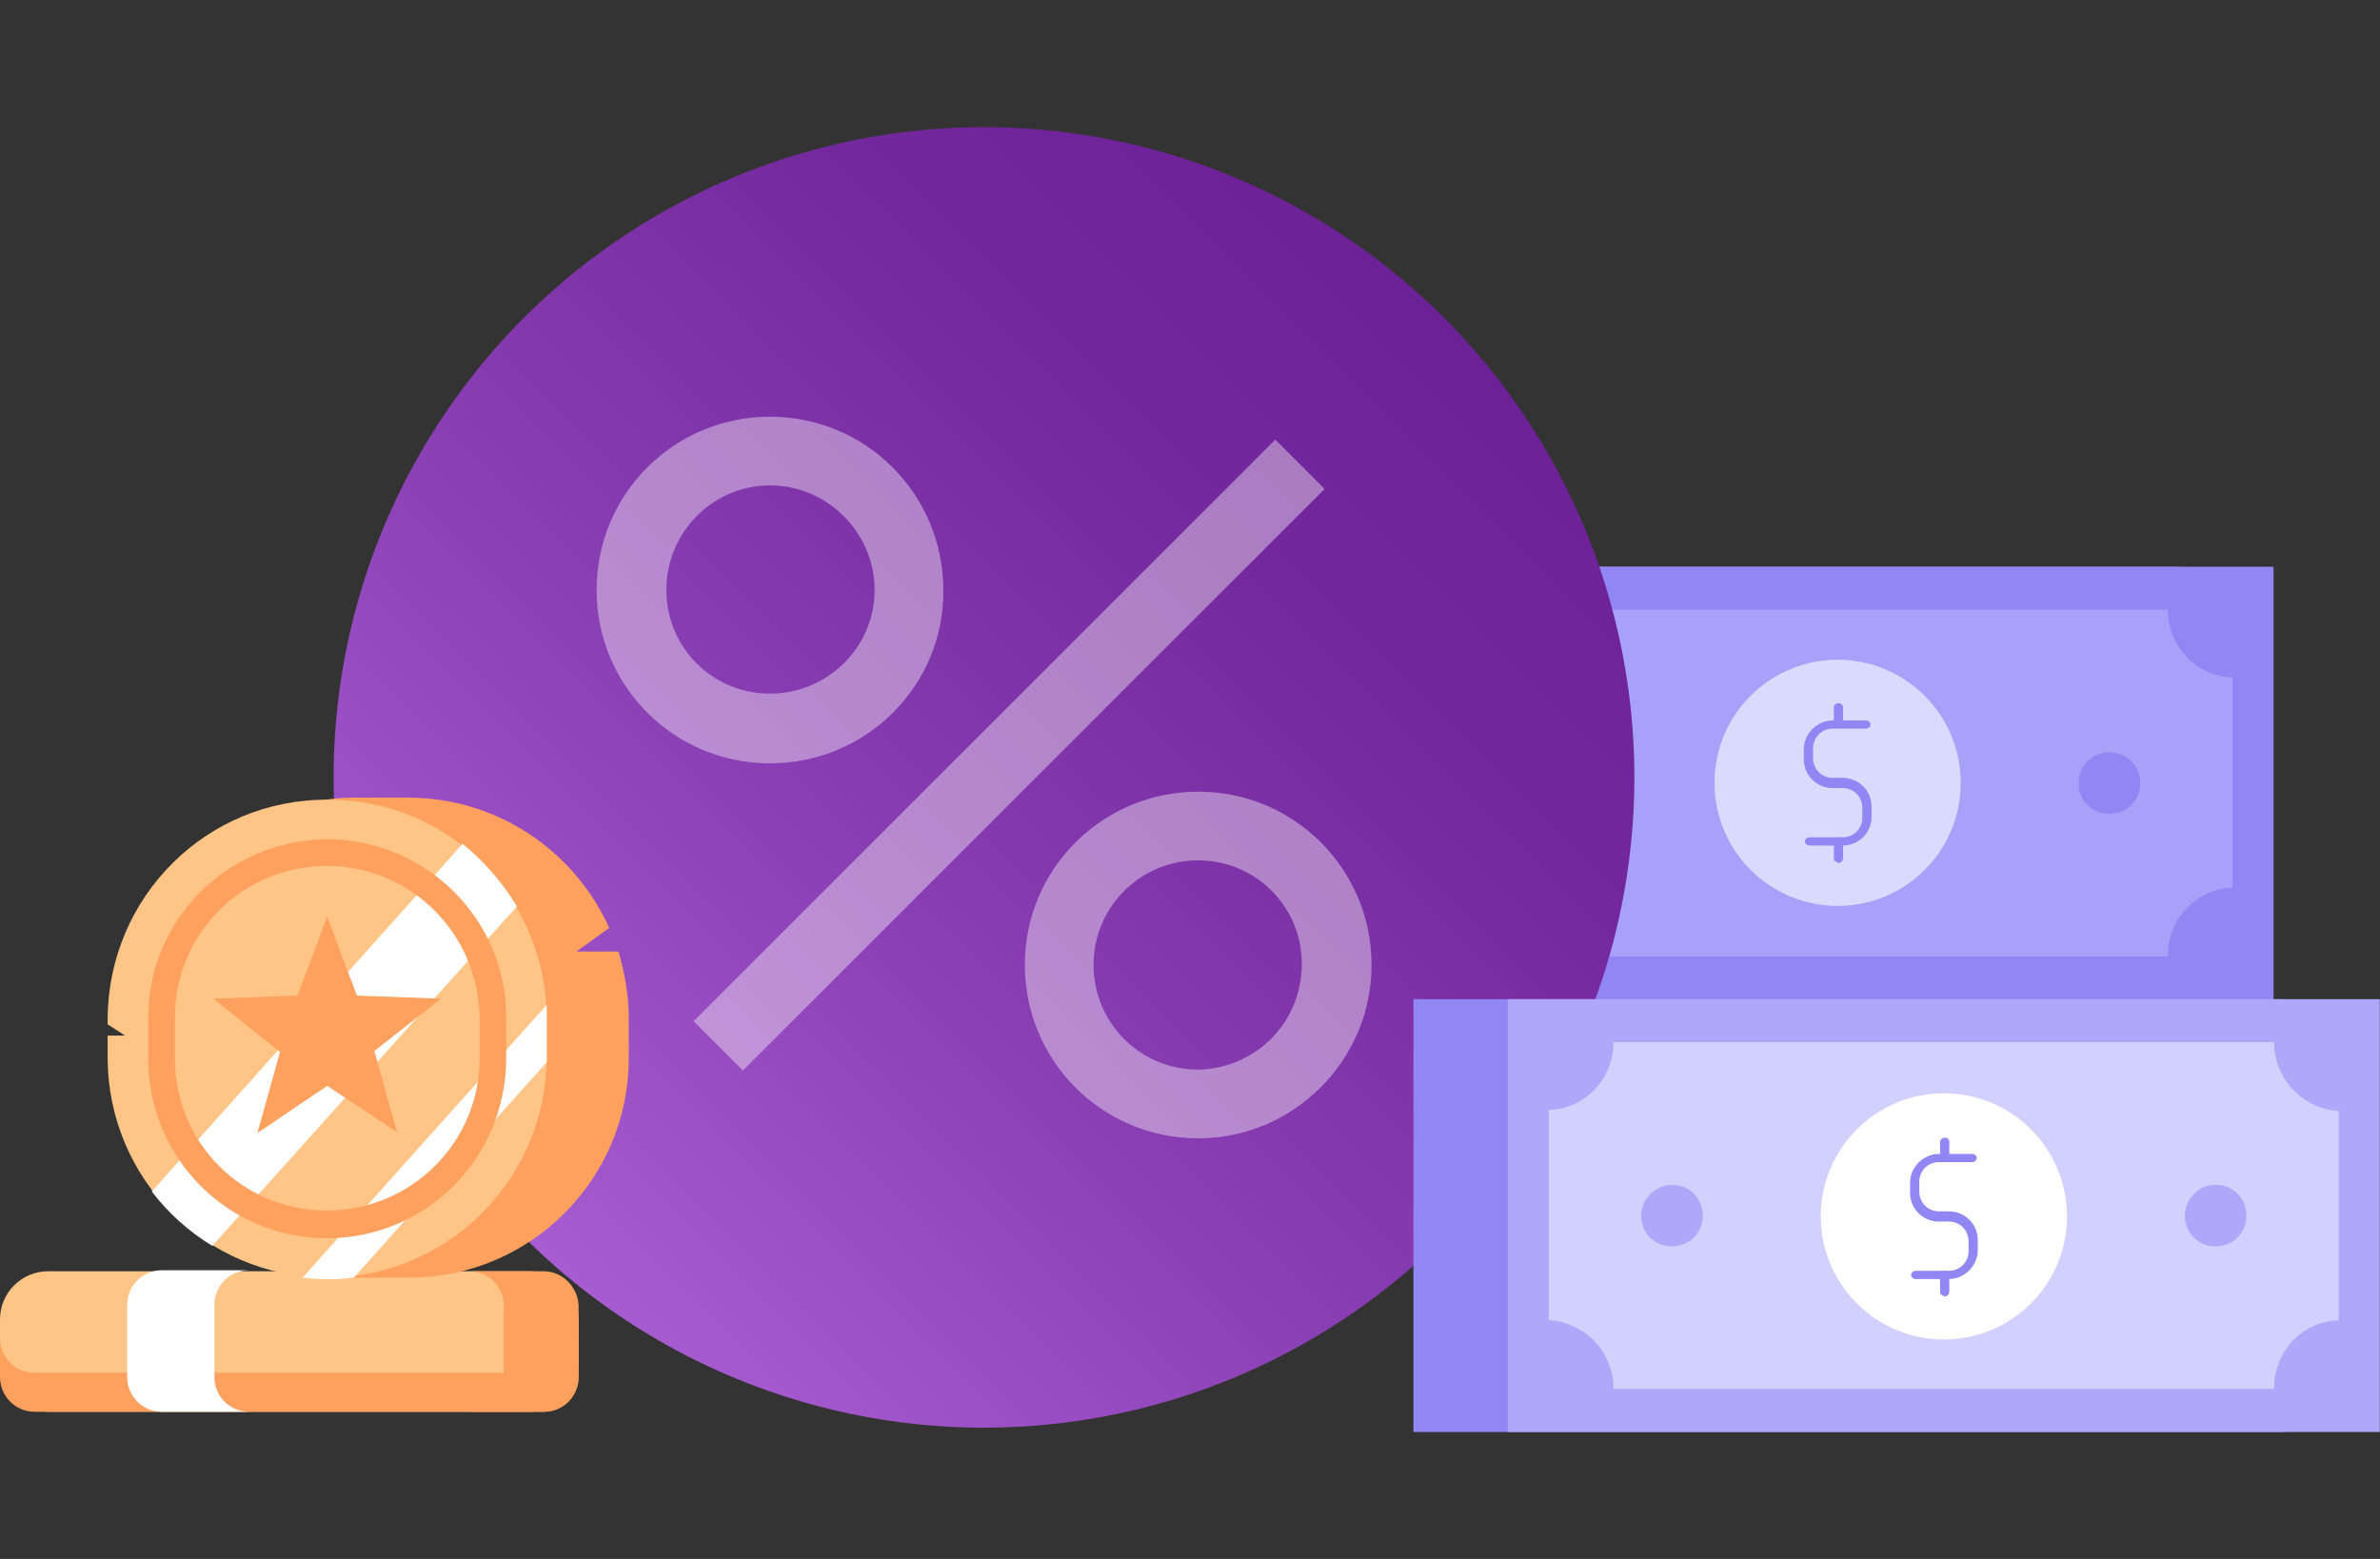 <?xml version="1.0" encoding="utf-8"?>
<!-- Generator: Adobe Illustrator 26.5.0, SVG Export Plug-In . SVG Version: 6.00 Build 0)  -->
<svg version="1.1" id="Layer_1" xmlns="http://www.w3.org/2000/svg" xmlns:xlink="http://www.w3.org/1999/xlink" x="0px" y="0px"
	 viewBox="0 0 232 152" style="enable-background:new 0 0 232 152;" xml:space="preserve">
<rect x="0" y="0" width="232" height="152" fill="#333333" stroke="none"/>
<style type="text/css">
	.st0{fill:#9087F4;}
	.st1{opacity:0.8;fill:#AEA7FA;enable-background:new    ;}
	.st2{fill:#DADAFF;}
	.st3{fill:url(#Elipse_130_00000142168715466128422680000007143440293759076543_);}
	.st4{opacity:0.4;}
	.st5{fill:#FFFFFF;}
	.st6{fill:#FFC587;}
	.st7{fill:#FFA15E;}
	.st8{fill:#AEA7FA;}
	.st9{opacity:0.8;fill:#DADAFF;enable-background:new    ;}
</style>
<g id="Grupo_1987" transform="translate(-581.089 -98.424)">
	<g id="Grupo_2063" transform="translate(743.812 176.381)">
		<rect id="Retângulo_709" x="-35.3" y="-22.7" class="st0" width="85" height="42.2"/>
		<rect id="Retângulo_710" x="-26.1" y="-22.7" class="st0" width="85" height="42.2"/>
		<path id="Caminho_2070" class="st1" d="M54.9-11.9V8.6c-3.5,0.1-6.3,3-6.3,6.6v0.1h-64.4v-0.1c0-3.5-2.8-6.4-6.3-6.6v-20.5
			c3.5-0.1,6.3-3,6.3-6.6h64.4C48.6-14.9,51.4-12,54.9-11.9z"/>
		<path id="Caminho_2071" class="st0" d="M-13.1-1.6c0,1.7,1.3,3,3,3c1.7,0,3-1.3,3-3c0-1.7-1.3-3-3-3C-11.7-4.6-13.1-3.3-13.1-1.6
			C-13.1-1.6-13.1-1.6-13.1-1.6z"/>
		<path id="Caminho_2072" class="st0" d="M39.9-1.6c0,1.7,1.3,3,3,3c1.7,0,3-1.3,3-3c0-1.7-1.3-3-3-3l0,0
			C41.2-4.6,39.9-3.3,39.9-1.6z"/>
		<g id="Grupo_2062" transform="translate(44.706 10.272)">
			<circle id="Elipse_129" class="st2" cx="-28.3" cy="-11.9" r="12"/>
			<g id="Grupo_2061" transform="translate(9.807 4.728)">
				<g id="Grupo_2058" transform="translate(0 1.884)">
					<g id="Grupo_2057">
						<path id="Caminho_2073" class="st0" d="M-37.6-12.4h-3.3c-0.2,0-0.4-0.2-0.4-0.4c0-0.2,0.2-0.4,0.4-0.4l0,0h3.3
							c1,0,1.9-0.8,1.9-1.9v-1c0-1-0.8-1.9-1.9-1.9h-1c-1.5,0-2.8-1.2-2.8-2.8v-1c0-1.5,1.3-2.8,2.8-2.8h3.3c0.2,0,0.4,0.2,0.4,0.4
							s-0.2,0.4-0.4,0.4h-3.3c-1,0-1.9,0.8-1.9,1.9v1c0,1,0.8,1.9,1.9,1.9h1c1.5,0,2.8,1.2,2.8,2.8v1
							C-34.8-13.6-36.1-12.4-37.6-12.4z"/>
					</g>
				</g>
				<g id="Grupo_2059" transform="translate(3.326 14.775)">
					<path id="Caminho_2074" class="st0" d="M-41.3-23.6c-0.2,0-0.5-0.2-0.5-0.4v0v-1.6c0-0.2,0.2-0.5,0.4-0.5s0.5,0.2,0.5,0.4
						c0,0,0,0,0,0v1.6C-40.9-23.8-41.1-23.6-41.3-23.6z"/>
				</g>
				<g id="Grupo_2060" transform="translate(3.326)">
					<path id="Caminho_2075" class="st0" d="M-41.3-22c-0.2,0-0.4-0.2-0.5-0.4c0,0,0,0,0,0V-24c0-0.2,0.2-0.4,0.5-0.4
						c0.2,0,0.4,0.2,0.4,0.4v1.5C-40.9-22.2-41.1-22-41.3-22z"/>
				</g>
			</g>
		</g>
	</g>
	<g id="Grupo_2068" transform="translate(593.007 98.424)">
		
			<linearGradient id="Elipse_130_00000140734033440024394800000001394906017419650448_" gradientUnits="userSpaceOnUse" x1="-454.745" y1="1271.36" x2="-453.858" y2="1271.36" gradientTransform="matrix(101.088 -101.088 -101.088 -101.088 174527.656 82670.617)">
			<stop  offset="0" style="stop-color:#A85CD1"/>
			<stop  offset="0.389" style="stop-color:#893EB3"/>
			<stop  offset="0.761" style="stop-color:#74289D"/>
			<stop  offset="1" style="stop-color:#6C2196"/>
		</linearGradient>
		
			<circle id="Elipse_130" style="fill:url(#Elipse_130_00000140734033440024394800000001394906017419650448_);" cx="84" cy="75.8" r="63.4"/>
		<g id="Grupo_2067" transform="translate(58.536 61.429)" class="st4">
			<g id="Grupo_2064">
				<path id="Caminho_2076" class="st5" d="M4.6,13c-9.4,0-16.9-7.6-16.9-16.9c0-9.4,7.6-16.9,16.9-16.9c9.4,0,16.9,7.6,16.9,16.9
					C21.6,5.4,14,13,4.6,13z M4.6-14.1C-1-14.1-5.5-9.5-5.5-3.9S-1,6.2,4.6,6.2S14.8,1.7,14.8-3.9l0,0C14.8-9.5,10.2-14.1,4.6-14.1
					L4.6-14.1z"/>
			</g>
			<g id="Grupo_2065" transform="translate(46.945 41.159)">
				<path id="Caminho_2077" class="st5" d="M-0.6,8.4c-9.4,0-16.9-7.6-16.9-16.9c0-9.4,7.6-16.9,16.9-16.9c9.4,0,16.9,7.6,16.9,16.9
					c0,0,0,0,0,0C16.3,0.8,8.7,8.4-0.6,8.4z M-0.6-18.7c-5.6,0-10.2,4.5-10.2,10.2c0,5.6,4.5,10.2,10.2,10.2C5,1.6,9.5-2.9,9.5-8.6
					c0,0,0,0,0,0C9.5-14.2,5-18.7-0.6-18.7L-0.6-18.7z"/>
			</g>
			<g id="Grupo_2066" transform="translate(10.709 2.544)">
				
					<rect id="Retângulo_711" x="-22.9" y="6.2" transform="matrix(0.707 -0.707 0.707 0.707 -1.743 15.021)" class="st5" width="80.2" height="6.8"/>
			</g>
		</g>
	</g>
	<g id="Grupo_2072" transform="translate(581.089 201.798)">
		<g id="Grupo_2069" transform="translate(0 51.977)">
			<path id="Retângulo_712" class="st6" d="M4.7-31.4h47c2.6,0,4.7,2.1,4.7,4.7v4.3c0,2.6-2.1,4.7-4.7,4.7h-47
				c-2.6,0-4.7-2.1-4.7-4.7v-4.3C0-29.3,2.1-31.4,4.7-31.4z"/>
			<path id="Caminho_2078" class="st7" d="M53-21.5H3.4C1.5-21.5,0-23,0-24.9l0,0v3.8c0,1.9,1.5,3.4,3.4,3.4l0,0H53
				c1.9,0,3.4-1.5,3.4-3.4v-3.8C56.3-23,54.8-21.5,53-21.5L53-21.5z"/>
			<path id="Caminho_2079" class="st7" d="M53-31.4h-7.3c1.9,0,3.4,1.5,3.4,3.3c0,0,0,0,0,0v7c0,1.9-1.5,3.4-3.4,3.4l0,0H53
				c1.9,0,3.4-1.5,3.4-3.4c0,0,0,0,0,0v-7C56.3-29.9,54.8-31.4,53-31.4L53-31.4z"/>
			<path id="Caminho_2080" class="st5" d="M20.9-21.1v-7c0-1.9,1.5-3.4,3.4-3.4l0,0h-8.5c-1.9,0-3.4,1.5-3.4,3.4v7
				c0,1.9,1.5,3.4,3.4,3.4l0,0h8.5C22.4-17.7,20.9-19.2,20.9-21.1C20.9-21.1,20.9-21.1,20.9-21.1z"/>
		</g>
		<g id="Grupo_2071" transform="translate(11.793)">
			<path id="Caminho_2081" class="st7" d="M49.5-4.2v4c0,11.8-9.6,21.4-21.4,21.4h-6.6c-8.2,0-14.8-6.6-14.8-14.8c0,0,0,0,0,0V-9.8
				c0-8.7,7.1-15.8,15.8-15.8c0,0,0,0,0,0H28c8.5,0,16.1,5,19.6,12.7l-3.2,2.3h4.1C49.1-8.5,49.5-6.3,49.5-4.2z"/>
			<path id="Caminho_2082" class="st6" d="M41.5-4.2v4C41.4,11.7,31.8,21.2,20,21.2C8.2,21.1-1.2,11.6-1.3-0.1v-2.3h1.7l-1.7-1.1
				v-0.6C-1.2-16,8.4-25.5,20.2-25.4C32-25.4,41.4-15.9,41.5-4.2L41.5-4.2z"/>
			<path id="Caminho_2083" class="st5" d="M8.9,18.1l29.7-33.1c-1.4-2.3-3.2-4.4-5.3-6.1L3,12.8C4.6,14.9,6.6,16.7,8.9,18.1z"/>
			<path id="Caminho_2084" class="st5" d="M41.5-0.1v-4c0-0.4,0-0.8,0-1.3L17.7,21.2c1.7,0.2,3.4,0.2,5,0l18.8-21
				C41.5,0,41.5,0,41.5-0.1z"/>
			<g id="Grupo_2070" transform="translate(4.455 4.457)">
				<path id="Caminho_2085" class="st7" d="M15.6,12.9C6,12.9-1.8,5.1-1.8-4.6v-4C-1.8-18.3,6.1-26,15.8-26
					c9.5,0.1,17.3,7.8,17.3,17.3v4C33.1,5.1,25.3,12.9,15.6,12.9z M15.6-23.4c-8.2,0-14.8,6.6-14.8,14.8v4c0,8.2,6.6,14.8,14.8,14.8
					S30.5,3.6,30.5-4.6v-4C30.4-16.8,23.8-23.4,15.6-23.4L15.6-23.4z"/>
			</g>
			<path id="Caminho_2086" class="st7" d="M20.1,2.5l-6.8,4.6l2.2-7.9L9-6l8.2-0.3l2.9-7.7l2.9,7.7L31.2-6l-6.5,5.1l2.2,7.9
				L20.1,2.5z"/>
		</g>
	</g>
	<g id="Grupo_2079" transform="translate(755.468 223.947)">
		<rect id="Retângulo_713" x="-36.6" y="-28.1" class="st0" width="85" height="42.2"/>
		<rect id="Retângulo_714" x="-27.4" y="-28.1" class="st8" width="85" height="42.2"/>
		<path id="Caminho_2087" class="st9" d="M53.6-17.2V3.2c-3.5,0.1-6.3,3-6.3,6.6v0.1h-64.4V9.8c0-3.5-2.8-6.4-6.3-6.6v-20.5
			c3.5-0.1,6.3-3,6.3-6.6h64.4C47.3-20.3,50.1-17.4,53.6-17.2z"/>
		<path id="Caminho_2088" class="st8" d="M-14.4-7c0,1.7,1.3,3,3,3c1.7,0,3-1.3,3-3s-1.3-3-3-3c0,0,0,0,0,0C-13-10-14.4-8.6-14.4-7
			C-14.4-7-14.4-7-14.4-7z"/>
		<path id="Caminho_2089" class="st8" d="M38.6-7c0,1.7,1.3,3,3,3c1.7,0,3-1.3,3-3s-1.3-3-3-3l0,0C39.9-10,38.6-8.6,38.6-7z"/>
		<g id="Grupo_2078" transform="translate(39.11 4.677)">
			<circle id="Elipse_131" class="st5" cx="-24" cy="-11.6" r="12"/>
			<g id="Grupo_2077" transform="translate(15.403 10.323)">
				<g id="Grupo_2074" transform="translate(0 1.885)">
					<g id="Grupo_2073">
						<path id="Caminho_2090" class="st0" d="M-38.9-17.7h-3.3c-0.2,0-0.4-0.2-0.4-0.4s0.2-0.4,0.4-0.4h3.3c1,0,1.9-0.8,1.9-1.9v-1
							c0-1-0.8-1.9-1.9-1.9h-1c-1.5,0-2.8-1.2-2.8-2.8v-1c0-1.5,1.3-2.8,2.8-2.8h3.3c0.2,0,0.4,0.2,0.4,0.4s-0.2,0.4-0.4,0.4h-3.3
							c-1,0-1.9,0.8-1.9,1.9v1c0,1,0.8,1.9,1.9,1.9h1c1.5,0,2.8,1.2,2.8,2.8v1C-36.1-19-37.4-17.7-38.9-17.7z"/>
					</g>
				</g>
				<g id="Grupo_2075" transform="translate(3.326 14.775)">
					<path id="Caminho_2091" class="st0" d="M-42.6-28.9c-0.2,0-0.5-0.2-0.5-0.4l0,0V-31c0-0.2,0.2-0.4,0.5-0.4
						c0.2,0,0.4,0.2,0.4,0.4v1.6C-42.2-29.1-42.4-28.9-42.6-28.9L-42.6-28.9z"/>
				</g>
				<g id="Grupo_2076" transform="translate(3.326)">
					<path id="Caminho_2092" class="st0" d="M-42.6-27.3c-0.2,0-0.4-0.2-0.5-0.4c0,0,0,0,0,0v-1.5c0-0.2,0.2-0.4,0.5-0.4
						c0.2,0,0.4,0.2,0.4,0.4v1.5C-42.2-27.5-42.4-27.3-42.6-27.3z"/>
				</g>
			</g>
		</g>
	</g>
</g>
</svg>
